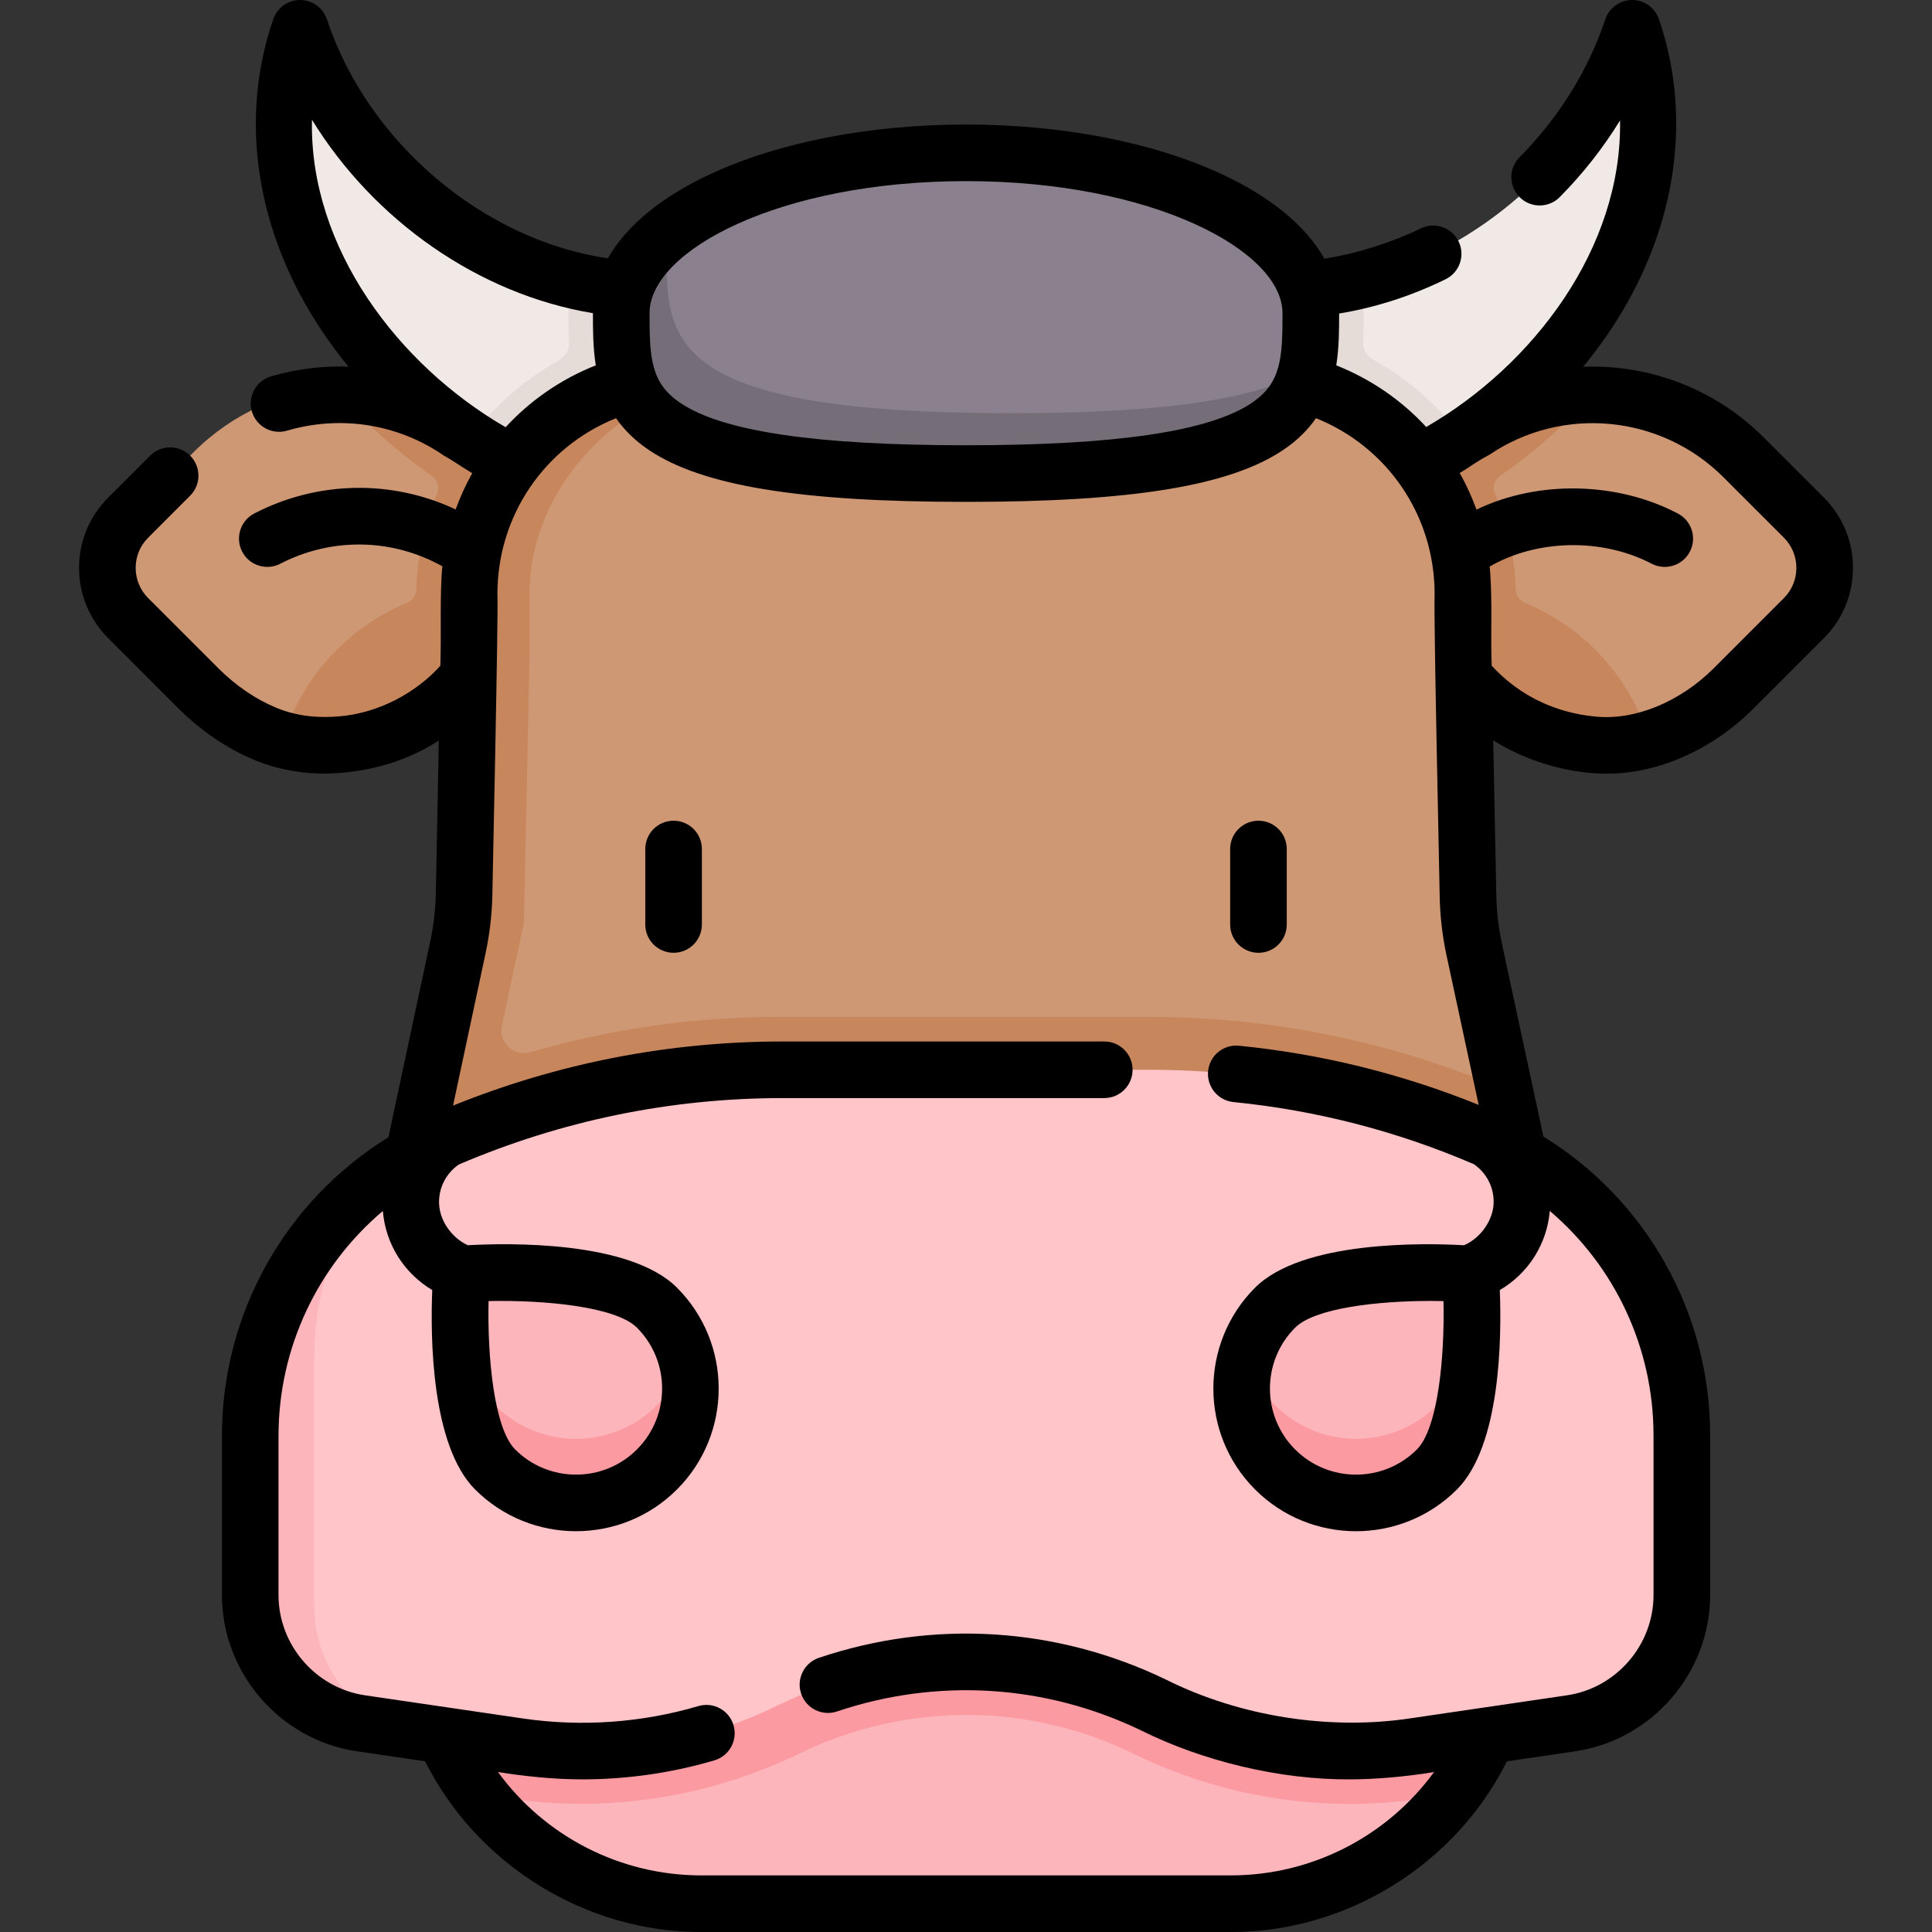 <svg id="Capa_1" enable-background="new 0 0 512.001 512.001" height="512" viewBox="0 0 512.001 512.001" width="512" xmlns="http://www.w3.org/2000/svg"><rect x="0" y="0" width="512.001" height="512.001" fill="#333333" stroke="none"/><g><g><path d="m387.182 177.646-27.954-40.068 17.768-17.768c12.025-12.025 26.692-16.289 42.446-15.799.934.029 4.044-1.351 4.044-1.351 13.56 1.062 26.823 6.779 37.195 17.15l16.737 16.737c7.703 7.703 7.703 20.192 0 27.895l-19.457 19.457c-6.051 6.051-13.287 10.043-20.905 12.048 0 0-5.562-2.732-7.369-2.48-16.572 2.317-32.037-.817-42.505-15.821z" fill="#cf9875"/><path d="m437.057 195.95c-18.06 4.75-38.26-1.67-49.87-18.3l-27.96-40.07 17.77-17.77c12.74-12.74 29.84-18.46 46.49-17.15-7.601 8.951-16.408 16.862-25.899 23.435-1.534 1.062-2.138 3.061-1.412 4.779 3.108 7.346 5.293 16.706 5.508 25.318.039 1.578.997 2.982 2.457 3.583 15.712 6.466 27.923 19.77 32.916 36.175z" fill="#c7865b"/><path d="m124.831 177.646 27.954-40.068-17.768-17.768c-12.025-12.025-26.692-16.289-42.446-15.799-.934.029-4.044-1.351-4.044-1.351-13.56 1.062-26.823 6.779-37.195 17.15l-16.737 16.737c-7.703 7.703-7.703 20.192 0 27.895l19.457 19.457c6.051 6.051 13.287 10.043 20.905 12.048 0 0 5.562-2.732 7.369-2.48 16.572 2.317 32.037-.817 42.505-15.821z" fill="#cf9875"/><path d="m74.956 195.95c18.06 4.75 38.26-1.67 49.87-18.3l27.96-40.07-17.77-17.77c-12.74-12.74-29.84-18.46-46.49-17.15 7.601 8.951 16.408 16.862 25.899 23.435 1.534 1.062 2.138 3.061 1.412 4.779-3.108 7.346-5.293 16.706-5.508 25.318-.039 1.578-.997 2.982-2.457 3.583-15.712 6.466-27.923 19.77-32.916 36.175z" fill="#c7865b"/><path d="m115.475 456.404 8.851 7.915 2.639 11.132c13.913 18.147 35.609 29.049 58.89 29.049h140.304c23.289 0 44.99-10.909 58.903-29.066 0 0 .053-7.202 1.86-10.476l11.234-10.298-144.383-33.957z" fill="#fcb5ba"/><path d="m428.087 18.529c1.664-3.498 6.88-2.78 7.539 1.038 6.509 37.751-15.928 75.287-48.029 96.464 0 0-6.642 1.145-8.973 2.459-5.347 3.016-8.799 7.317-14.494 9.367-34.394 12.382-72.131 9.333-108.103 10.644-35.991-1.238-73.709 1.805-108.128-10.553-7.317-2.632-11.536-7.453-18.243-11.649-.769-.481-4.411.363-5.17-.137-32.187-21.202-54.702-58.857-48.069-96.679.668-3.808 5.872-4.527 7.536-1.037 13.118 27.515 38.783 48.747 67.803 55.8 0 0 4.02 2.729 6.273 3.099 10.679 1.983 22.179.209 32.955-.792 21.647-1.37 43.389-2.086 65.044-2.045 21.653.003 43.4.737 65.044 2.112 10.777 1.012 23.121 5.646 33.808 3.658 2.239-.367 5.408-5.935 5.408-5.935 29.024-7.037 54.706-28.284 67.799-55.814z" fill="#f0e9e6"/><path d="m387.597 116.03c-7.39 4.88-15.29 8.89-23.47 11.83-34.39 12.38-72.13 9.33-108.1 10.64-35.99-1.24-73.71 1.81-108.13-10.55-8.16-2.93-16.04-6.93-23.41-11.79 6.25-8.33 14.33-15.45 23.75-20.75 1.65-.93 2.62-2.71 2.53-4.6-.13-2.73-.14-5.36-.14-7.81 0-2.98.38-5.91 1.13-8.76 2.22.54 4.46 1 6.71 1.37 10.67 1.98 21.74 1.94 32.52.94 21.64-1.37 43.39-2.08 65.04-2.04 21.65 0 43.4.73 65.04 2.11 10.78 1.01 21.87 1.06 32.55-.92 2.24-.37 4.47-.82 6.67-1.36.73 2.82 1.1 5.71 1.1 8.66 0 2.39-.01 4.96-.13 7.62-.09 1.89.88 3.68 2.54 4.6 9.439 5.28 17.54 12.43 23.8 20.81z" fill="#e5dcd8"/><path d="m389.174 244.614-1.485-64.473v-22.736c0-25.288-18.582-47.632-42.733-55.13l-173.516-.57c-24.151 7.498-43.15 29.842-43.15 55.13l-.815 18.42-1.872 69.957-12.766 66.063h286.638l-.813-22.534z" fill="#cf9875"/><path d="m398.661 288.741c-29.93-12.76-61.585-19.241-94.155-19.241h-98.11c-22.496 0-44.551 3.143-65.884 9.358-4.356 1.269-8.483-2.58-7.529-7.016l5.853-27.232 1.49-69.62v-17.58c0-25.29 19-47.64 43.15-55.13h-16c-24.15 7.49-43.15 29.84-43.15 55.13v17.58l-1.49 69.62-14.33 66.67h16 279z" fill="#c7865b"/><path d="m398.156 454.66-7.02 11.48c-1.81 3.28-3.835 6.384-6.075 9.294l-8.585 1.256c-6.22.92-12.55 1.38-18.84 1.38-19.47 0-39.02-4.49-56.54-12.97l-1.23-.59c-13.57-6.57-28.72-10.04-43.79-10.04-15.02 0-30.11 3.45-43.64 9.97l-1.01.48c-17.81 8.59-37.61 13.12-57.24 13.12-6.36 0-12.79-.47-19.09-1.39-2.65-.39-5.372-.789-8.132-1.199-2.24-2.92-4.279-6.031-6.089-9.311l-5.4-9.74 138.3-35.7z" fill="#fc9aa1"/><path d="m110.123 311.298s8.499-9.746 8.953-9.939c27.599-11.782 57.301-17.859 87.32-17.859h98.115c30.473 0 60.628 6.163 88.653 18.114.113.048 6.907 6.323 6.907 6.323l10.943 3.804c21.512 15.893 34.688 41.269 34.688 68.766v42.204c0 17.046-12.5 31.514-29.366 33.988l-41.893 6.145c-22.947 3.366-46.375-.237-67.251-10.34l-1.227-.594c-31.452-15.223-68.133-15.253-99.61-.083l-1.004.484c-21.347 10.288-45.023 13.901-68.217 10.486-10.007-1.474-20.955-3.083-31.186-4.587 0 0-7.081-1.916-10.376-2.4-16.865-2.477-25.117-20.954-25.117-38l-.34-37.458c0-27.202 9.094-52.333 30.205-68.258.228-.172.458-.343.688-.513z" fill="#ffc5c9"/><path d="m106.087 458.23c-3.58-.53-7.08-1.04-10.42-1.53-16.86-2.48-29.36-16.95-29.36-33.99v-42.36c0-27.4 13.08-52.69 34.46-68.59-11.05 12.92-17.46 29.58-17.46 47.27v66.86c0 14.74 9.349 27.55 22.78 32.34z" fill="#fcb5ba"/><path d="m347.381 83c0 5.289-.018 10.352-1.086 15.022 0 0-.936 1.124-1.076 1.616-4.351 15.269-20.897 22.851-89.213 22.851-91.029 0-89.213-16.017-89.213-39.489 0-6.651 1.995-12.373 7.851-17.979 1.132-1.084 2.809-3.745 2.809-3.745 15.94-12.441 45.154-20.776 78.553-20.776 50.465 0 91.375 19.028 91.375 42.5z" fill="#8b818e"/><path d="m346.295 98.022c-3.67 16.06-19.769 27.478-90.289 27.478-91.03 0-91.37-19.03-91.37-42.5 0-7.94 4.68-15.37 12.82-21.72-.54 1.87-.82 3.78-.82 5.72 0 23.47.34 42.5 91.37 42.5 43.571 0 66.369-4.358 78.289-11.478z" fill="#756e78"/><path d="m131.215 389.421c11.841 11.841 31.04 11.841 42.881 0s11.841-31.04 0-42.881c-9.37-9.37-36.344-9.495-47.196-9.139-2.63.086-4.738 2.194-4.824 4.824-.356 10.852-.231 37.827 9.139 47.196z" fill="#fcb5ba"/><path d="m380.798 389.425c-11.841 11.841-31.04 11.841-42.881 0s-11.841-31.04 0-42.881c9.37-9.37 36.344-9.495 47.196-9.139 2.63.086 4.738 2.194 4.824 4.824.356 10.851.231 37.826-9.139 47.196z" fill="#fcb5ba"/><g fill="#fc9aa1"><path d="m174.097 389.42c-11.84 11.84-31.04 11.84-42.88 0-9.37-9.37-9.5-36.34-9.14-47.19.01-.39.07-.77.18-1.13.105 1.808-.453 3.203-.267 5.065 1.018 10.183 4.079 21.106 9.227 26.255 11.84 11.84 31.04 11.84 42.88 0 3.73-3.73 6.29-8.2 7.67-12.94 2.989 10.28.439 21.83-7.67 29.94z"/><path d="m380.797 389.42c-11.84 11.85-31.04 11.85-42.88 0-8.11-8.11-10.66-19.66-7.67-29.94 1.38 4.74 3.94 9.21 7.67 12.94 11.84 11.85 31.04 11.85 42.88 0 5.118-5.118 8.211-16.17 9.239-26.296.195-1.922-.388-3.157-.279-5.024.11.36.17.74.18 1.13.36 10.85.229 37.82-9.14 47.19z"/></g></g><g><path d="m483.351 131.872-15.982-15.982c-12.991-12.991-30.45-19.359-47.81-18.687 5.016-6.089 9.404-12.594 12.996-19.37 12.542-23.656 15.054-49.498 7.071-72.767-1.04-3.032-3.891-5.066-7.094-5.066-.011 0-.022 0-.034 0-3.216.015-6.065 2.078-7.082 5.131-4.471 13.427-12.327 26.062-22.719 36.539-2.917 2.94-2.897 7.689.044 10.606 2.939 2.917 7.688 2.898 10.606-.044 6.13-6.18 11.499-13.021 15.979-20.314.586 33.835-23.026 64.866-51.361 81.238-6.487-7.022-14.569-12.655-23.842-16.336.75-4.715.758-9.415.758-13.731.01-.002.022-.003.032-.005 9.618-1.584 19.099-4.639 28.18-9.08 3.721-1.819 5.263-6.312 3.442-10.032-1.818-3.722-6.309-5.263-10.032-3.442-6.829 3.37-16.83 6.757-25.544 8.006-4.849-8.616-14.095-16.302-27.178-22.387-18.229-8.48-42.298-13.149-67.775-13.149s-49.546 4.669-67.774 13.147c-13.039 6.065-22.265 13.719-27.127 22.3-32.882-4.759-63.629-30.588-74.473-63.332-1.021-3.044-3.867-5.1-7.077-5.115-.012 0-.023 0-.034 0-3.197 0-6.044 2.027-7.089 5.052-8.049 23.301-5.548 49.193 7.043 72.909 3.567 6.718 7.909 13.17 12.875 19.212-6.832-.252-13.75.579-20.513 2.563-3.975 1.165-6.251 5.333-5.086 9.308 1.167 3.974 5.329 6.255 9.309 5.085 14.279-4.188 29.457-1.764 41.643 6.651 2.141 1.15 3.861 2.464 7.444 4.618-1.719 3.063-3.188 6.275-4.397 9.606-16.818-7.905-36.49-7.67-53.368 1.074-3.678 1.905-5.114 6.432-3.209 10.109 1.905 3.679 6.434 5.114 10.109 3.209 13.653-7.075 29.731-6.716 42.955.685-.735 6.223-.244 19.816-.552 26.366-6.287 6.981-16.189 12.605-27.126 13.426-3.937.291-9.922.367-16.417-2.333-5.423-2.255-10.711-5.869-15.292-10.451l-18.581-18.58c-2.141-2.141-3.32-4.987-3.32-8.015s1.18-5.874 3.321-8.015l11.118-11.12c2.929-2.93 2.928-7.678-.001-10.606-2.931-2.931-7.68-2.929-10.606.001l-11.117 11.118c-4.975 4.974-7.715 11.588-7.715 18.622s2.74 13.648 7.714 18.622l18.58 18.58c5.957 5.957 12.922 10.692 20.14 13.693 7.299 3.036 14.137 3.631 18.713 3.631 9.854-.174 20.45-2.483 30.197-8.763l-.801 40.446c-.084 4.277-.579 8.568-1.474 12.756l-11.086 51.927c-27.171 16.764-44.121 46.544-44.121 79.118v42.204c0 20.615 15.381 38.416 35.777 41.408l18.07 2.651c13.573 27.226 42.452 45.342 73.196 45.231h140.304c30.351.13 59.399-17.639 73.192-45.224 6.25-.919 12.399-1.822 18.084-2.656 20.391-2.995 35.768-20.797 35.768-41.41v-42.358c0-32.58-16.986-62.396-44.192-79.156l-10.986-51.098c-.906-4.217-1.409-8.54-1.494-12.849l-.814-41.035c8.189 5.144 19.007 8.763 30.012 8.831 13.685 0 27.981-6.285 39.043-17.347l18.58-18.58c10.268-10.268 10.268-26.975 0-37.244zm-227.345-83.872c49.429 0 83.875 18.445 83.875 35 0 12.027-.366 18.549-8.229 23.823-11.211 7.521-35.955 11.177-75.646 11.177s-64.435-3.656-75.646-11.177c-7.863-5.274-8.229-11.796-8.229-23.823 0-16.555 34.447-35 83.875-35zm-173.331-16.264c16.4 26.643 44.134 46.239 74.456 51.256v.008c0 4.34.002 9.073.757 13.819-9.298 3.689-17.398 9.343-23.895 16.394-28.44-16.446-52.07-47.558-51.318-81.477zm53.843 352.383c-5.594-5.596-7.374-24.494-7.045-39.322 14.809-.318 33.726 1.452 39.32 7.047 8.898 8.897 8.898 23.377.001 32.274-8.899 8.899-23.378 8.898-32.276.001zm301.684-3.769v42.359c0 13.226-9.865 24.647-22.947 26.568-12.835 1.886-28.002 4.115-41.467 6.098-21.126 3.192-44.947-.323-64.873-10.306-28.876-13.918-61.51-15.953-91.889-5.73-3.926 1.321-6.038 5.574-4.717 9.5 1.322 3.926 5.577 6.037 9.5 4.717 26.643-8.966 55.266-7.182 80.593 5.025 16.191 8.068 36.688 13.1 55.365 12.97 6.383-.001 14.366-.644 22.27-1.934-12.456 17.067-32.418 27.383-53.878 27.383h-140.304c-21.467 0-41.435-10.322-53.891-27.399 6.503 1.055 14.342 1.935 22.302 1.952 11.854-.001 23.736-1.694 35.058-5.041 3.973-1.174 6.24-5.346 5.066-9.318-1.175-3.972-5.345-6.243-9.318-5.066-14.942 4.417-30.991 5.56-46.412 3.295l-41.895-6.146c-13.086-1.919-22.954-13.34-22.954-26.566v-42.204c0-23.359 10.392-45.007 27.649-59.581.74 8.74 5.541 16.43 13.091 20.949-.505 12.541-.274 41.216 11.36 52.85 0 .001 0 .001.001.001 7.373 7.372 17.059 11.059 26.743 11.059 9.686 0 19.371-3.687 26.745-11.059 14.746-14.747 14.746-38.742 0-53.489-12.51-12.51-44.724-11.834-55.392-11.238-3.567-1.544-7.415-5.796-7.65-11.024-.135-4.167 1.818-7.996 5.218-10.361 27.307-11.683 56.21-17.614 85.927-17.614h85.143c4.143 0 7.5-3.357 7.5-7.5s-3.357-7.5-7.5-7.5h-85.143c-30.169 0-59.556 5.718-87.44 16.995l8.625-40.403c1.093-5.118 1.698-10.364 1.801-15.592.137-8.374 1.594-73.691 1.335-79.595 0-20.737 12.471-38.968 31.431-46.58 2.108 3.036 4.938 5.897 8.75 8.455 14.145 9.488 40.052 13.72 84.002 13.72s69.857-4.231 84.002-13.72c3.812-2.557 6.642-5.418 8.75-8.455 18.961 7.611 31.431 25.843 31.431 46.58-.252 7.564 1.207 71.274 1.343 80.139.104 5.267.719 10.551 1.828 15.705l8.503 39.552c-20.32-8.227-41.65-13.5-63.496-15.672-4.146-.424-7.796 2.6-8.205 6.721-.41 4.122 2.599 7.796 6.721 8.205 21.996 2.187 43.434 7.734 63.736 16.478 3.397 2.37 5.345 6.203 5.206 10.371-.126 4.068-3.041 8.988-7.819 11.098-10.665-.596-42.881-1.271-55.393 11.238-14.746 14.747-14.746 38.742 0 53.489 7.374 7.373 17.06 11.06 26.744 11.06 9.686 0 19.371-3.687 26.745-11.06v-.001c11.631-11.632 11.865-40.297 11.36-52.842 7.624-4.49 12.486-12.198 13.255-20.972 17.155 14.576 27.484 36.167 27.484 59.436zm-62.707 3.771c-8.897 8.897-23.375 8.899-32.274 0-8.898-8.897-8.898-23.377-.001-32.274 5.173-5.172 21.716-7.084 35.901-7.084 1.158 0 2.301.013 3.42.038.328 14.829-1.452 33.726-7.046 39.32zm97.249-225.612-18.58 18.581c-9.001 9.002-21.059 13.909-31.455 12.795-9.884-.942-19.619-5.034-27.385-13.453-.37-8.252.28-17.418-.542-26.294 12.369-7.152 29.611-7.702 42.96-.736 3.68 1.898 8.204.456 10.104-3.226 1.899-3.681.455-8.204-3.226-10.104-15.825-8.325-36.816-8.985-53.34-1.019-1.22-3.372-2.707-6.623-4.45-9.721 1.992-1.064 4.073-2.826 7.813-4.781 19.394-13.156 45.517-10.654 62.117 5.946l15.982 15.982c4.422 4.419 4.422 11.611.002 16.03z"/><path d="m178.506 217.5c-4.143 0-7.5 3.357-7.5 7.5v20c0 4.143 3.357 7.5 7.5 7.5s7.5-3.357 7.5-7.5v-20c0-4.143-3.357-7.5-7.5-7.5z"/><path d="m333.506 252.5c4.143 0 7.5-3.357 7.5-7.5v-20c0-4.143-3.357-7.5-7.5-7.5s-7.5 3.357-7.5 7.5v20c0 4.143 3.358 7.5 7.5 7.5z"/></g></g></svg>